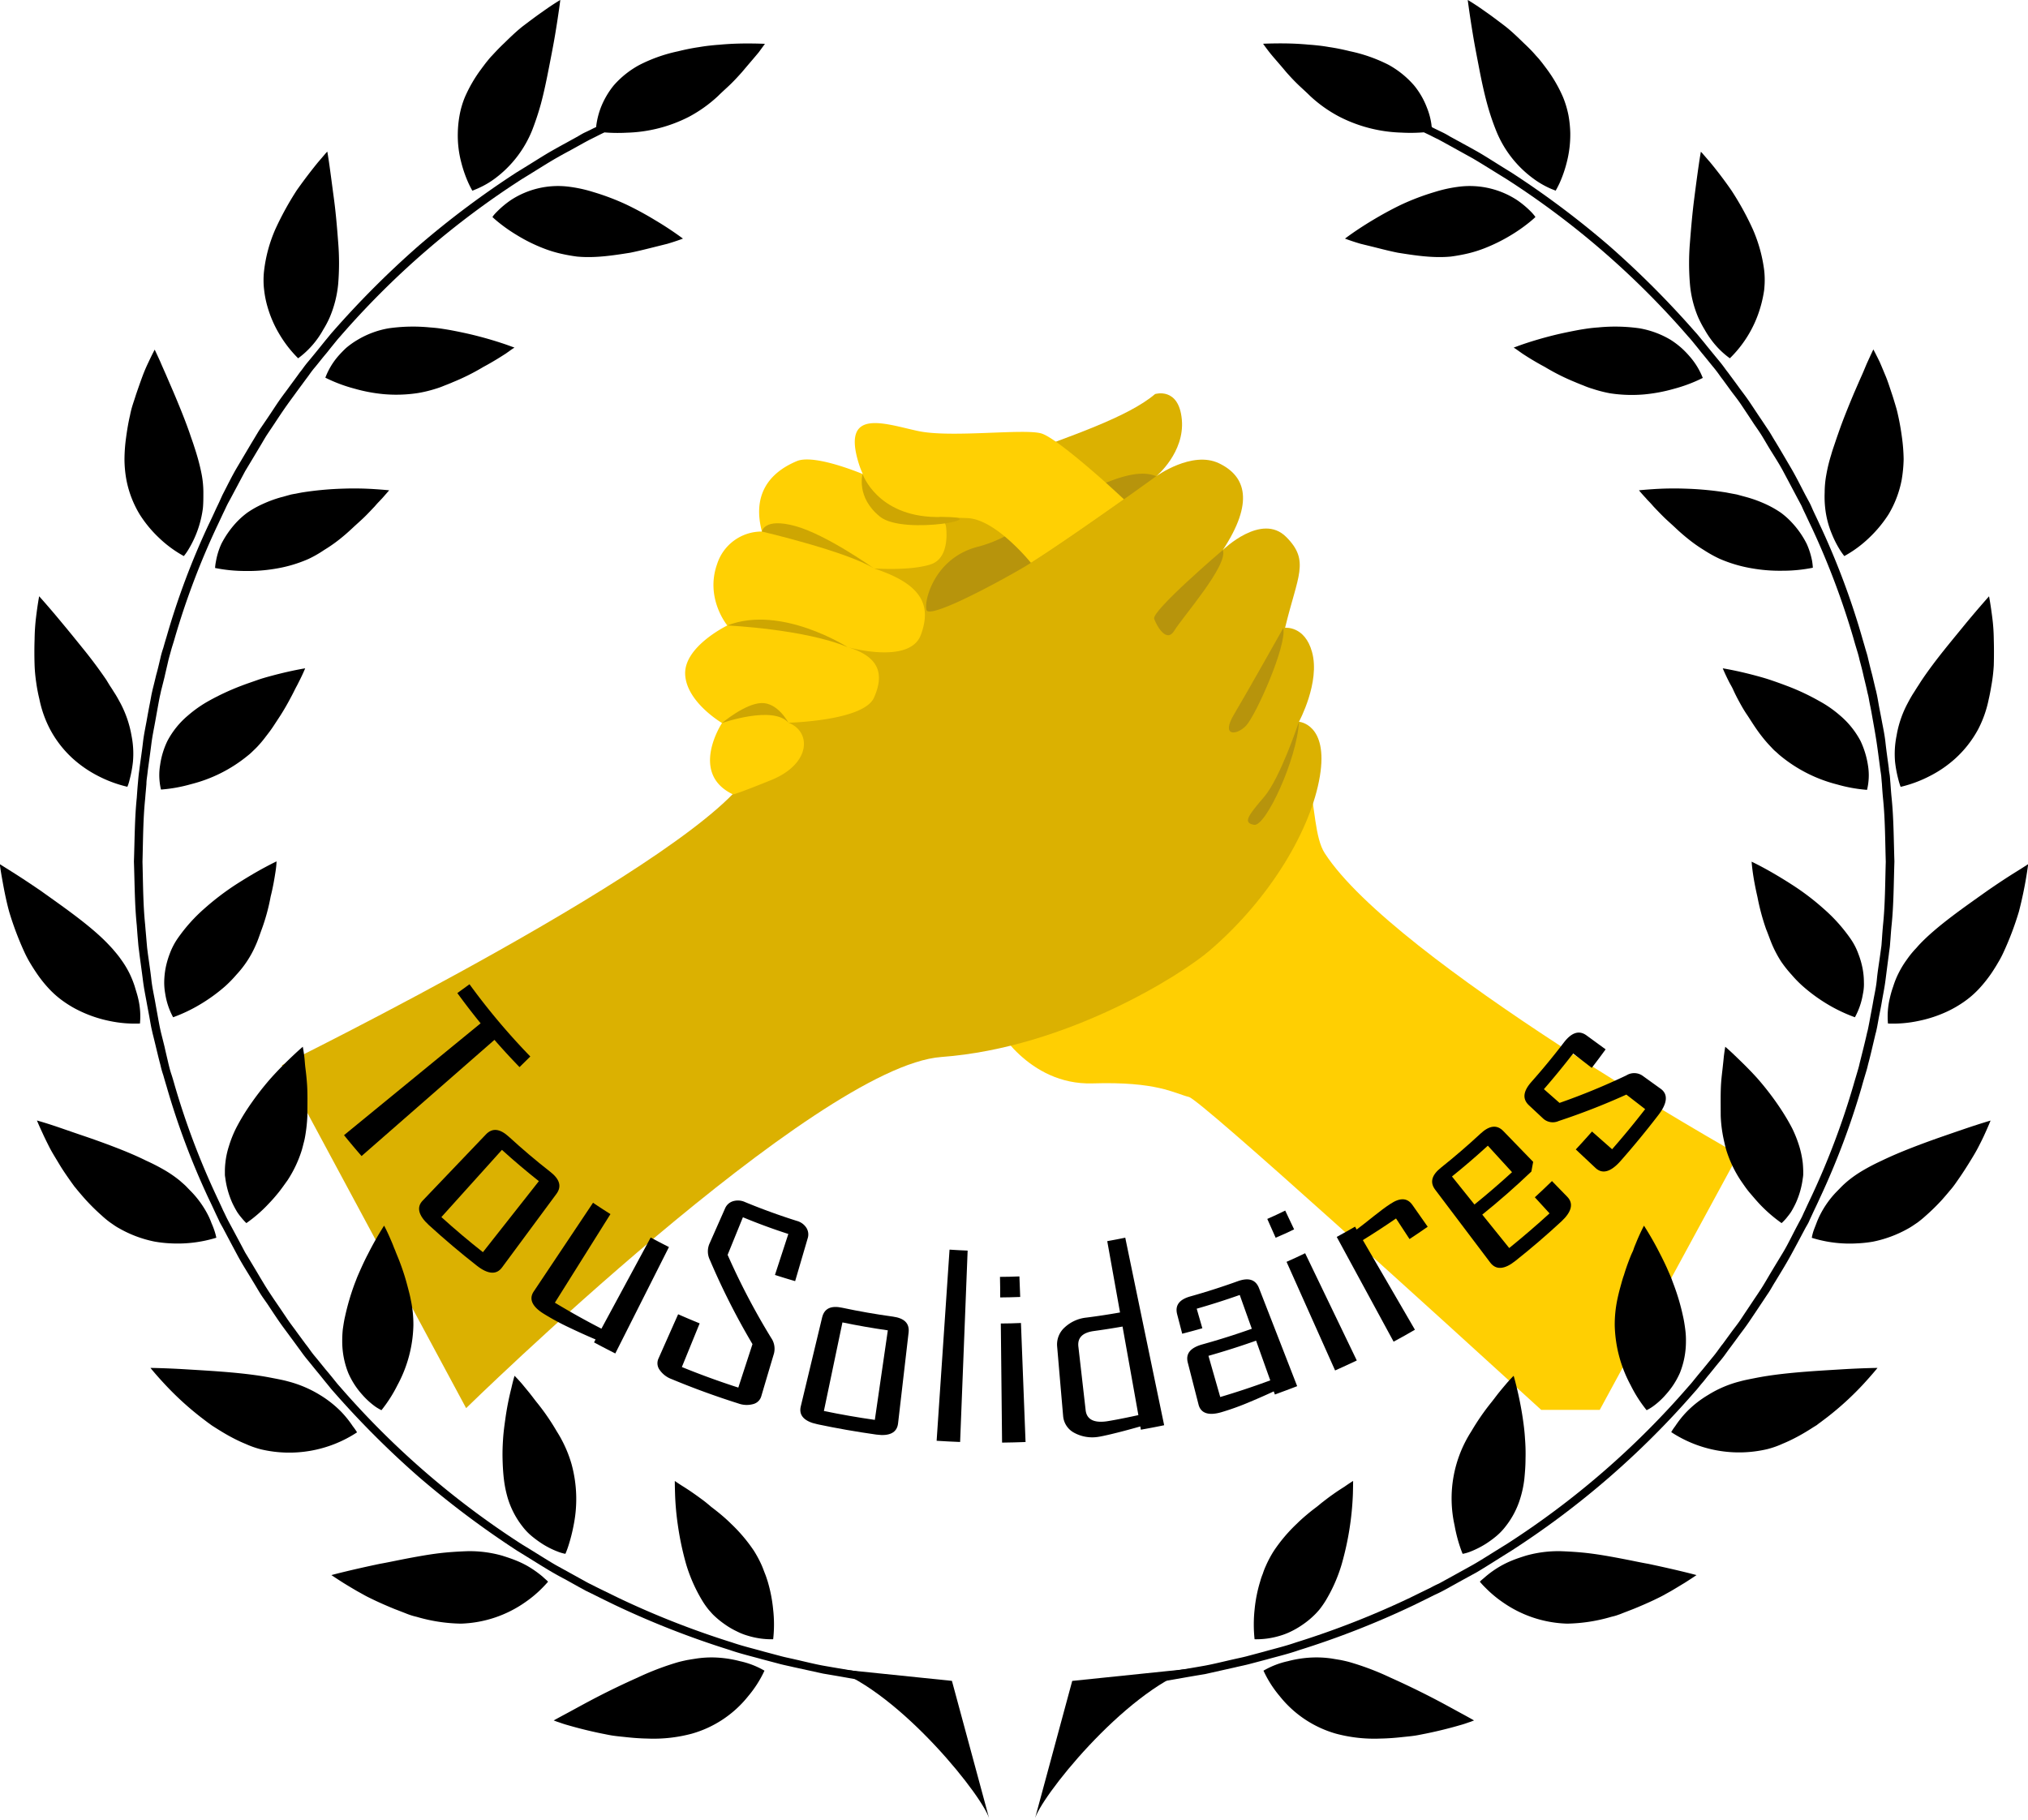 <svg id="Calque_1" data-name="Calque 1" xmlns="http://www.w3.org/2000/svg" viewBox="0 0 485.33 435.62"><defs><style>.cls-1{fill:#ffcf02;}.cls-2{fill:#dbb101;}.cls-3{fill:#b7940c;}.cls-4{fill:#ffd003;}.cls-5{fill:#cea602;}.cls-6{fill:#000;}</style></defs><path class="cls-1" d="M303,327c15.47-.49,19.53,2.36,23.1,3.25,2.86.72,61.17,53.78,84.31,74.9h14L457.6,344s-82.4-46.37-99-72.1c-2.38-3.67-2.32-11.17-3.79-17.09l-75,58.2S287.53,327.44,303,327Z" transform="translate(-41.57 -67.68)"/><path class="cls-2" d="M231.37,226.62c5.49-8.24,15.59-17.54,23.34-32S304.9,173.14,318,162c0,0,5.68-1.79,6.4,6.11s-6.11,13.56-6.11,13.56,8.53-6.2,15-3.1,8.42,9.35.92,20.76c0,0,9.24-9.05,15.16-3.13,5.73,5.73,2.74,9.26-.26,21.75,0,0,4.71-.53,6.45,5.8,2,7.23-3.13,16.69-3.13,16.69s7.09.51,5,13.07S345.7,282.65,331,295.25c-6.52,5.6-34.06,23.21-64.16,25.43s-113.72,84.05-113.72,84.05L109,322.66s101.63-50,112.25-70.47C226.18,242.76,224.56,236.82,231.37,226.62Z" transform="translate(-41.57 -67.68)"/><path class="cls-3" d="M318.26,181.67s-3.2,2.33-7.71,5.52c-6.68,4.73-16.2,11.38-22.26,15.21l0,0c-1,.63-1.91,1.18-2.7,1.63-8.71,5-21.57,11.57-22.28,9.69s1.72-12.63,12.52-15.23a31.39,31.39,0,0,0,6.18-2.42c7.22-3.51,16.39-9.6,24.24-12.84C311,181.29,315.23,180.36,318.26,181.67Z" transform="translate(-41.57 -67.68)"/><path class="cls-3" d="M334.2,199.33s-17.13,14.61-16.42,16.48,3,5.88,4.85,2.78S335.63,202.86,334.2,199.33Z" transform="translate(-41.57 -67.68)"/><path class="cls-3" d="M348.68,218s-8.64,15.39-11.8,20.69.56,5.09,2.87,2.71S349.55,222.25,348.68,218Z" transform="translate(-41.57 -67.68)"/><path class="cls-4" d="M310.55,187.19c-6.68,4.73-16.2,11.38-22.26,15.21l0,0a50.17,50.17,0,0,0-6.28-6.33c-2.7-2.23-5.9-4.22-8.83-4.37-6.82-.35-21.79.65-26.07-13s6.39-9.5,14.23-7.84,25.24-.64,29.41.56c2.78.8,10.54,7.42,15.5,11.83C308.75,185.51,310.55,187.19,310.55,187.19Z" transform="translate(-41.57 -67.68)"/><path class="cls-4" d="M267.94,193.58c-.77-4.59-28.81-18.39-35.65-15.54s-10.68,8.23-8.38,16.87a11.19,11.19,0,0,0-10.73,7.8c-2.92,8.22,2.45,14.68,2.45,14.68s-10.34,5-10.09,11.66,8.82,11.69,8.82,11.69-7.93,12,2.57,17.06c0,0-.5.52,9.16-3.39s9.66-11.65,4.16-13.74c0,0,18-.41,20.48-6s1.37-9.79-6.31-12.1c0,0,14.85,4.27,17.52-2.92s.14-12.21-11.21-15.91c0,0,8.82.63,13.64-1S267.94,193.58,267.94,193.58Z" transform="translate(-41.57 -67.68)"/><path class="cls-5" d="M223.91,194.91s20.44,4.8,26.82,8.84c0,0-11.39-8.14-18.89-10.17S223.91,194.91,223.91,194.91Z" transform="translate(-41.57 -67.68)"/><path class="cls-5" d="M215.63,217.39s18.48.85,28.79,5.19C244.42,222.58,228.46,212.34,215.63,217.39Z" transform="translate(-41.57 -67.68)"/><path class="cls-5" d="M248,181.14s3.44,10.07,17.54,10.29h.85c14.82-.19-8.48,4.57-14.24-.09S248,181.14,248,181.14Z" transform="translate(-41.57 -67.68)"/><path class="cls-5" d="M214.36,240.74s12.24-4.3,15.89-.07c0,0-2.53-4.86-6.48-4.71S214.36,240.74,214.36,240.74Z" transform="translate(-41.57 -67.68)"/><path class="cls-3" d="M352.42,240.44s-4.43,13.45-8.34,18-5.12,6.23-2.36,6.67S352,249.31,352.42,240.44Z" transform="translate(-41.57 -67.68)"/><path class="cls-6" d="M165.9,323.1q-3.06-3.15-6-6.52L128.1,344.39q-2.13-2.44-4.2-5l32.69-26.77q-2.86-3.51-5.57-7.24l2.91-2.11a159.39,159.39,0,0,0,14.55,17.29Z" transform="translate(-41.57 -67.68)"/><path class="cls-6" d="M161.71,371.06c-1.3,1.77-3.32,1.68-6-.41q-5.9-4.62-11.52-9.75c-2.51-2.3-3-4.3-1.43-5.88l15.12-15.83c1.54-1.6,3.35-1.36,5.49.6q4.81,4.41,9.88,8.37c2.28,1.78,2.79,3.51,1.48,5.29Zm-4.57-3.66,13.39-17q-4.51-3.57-8.84-7.49L147.2,359Q152.06,363.4,157.14,367.4Z" transform="translate(-41.57 -67.68)"/><path class="cls-6" d="M188.82,391.64q-2.56-1.29-5.09-2.65l.37-.7c-2.15-.91-4.28-1.88-6.37-2.88a59.43,59.43,0,0,1-6.18-3.36c-2.69-1.71-3.42-3.5-2.25-5.24l14.19-21.24q2.07,1.4,4.17,2.71-6.65,10.61-13.3,21.21,5.49,3.31,11.14,6.22l11.79-21.82c1.45.78,2.9,1.54,4.37,2.28Z" transform="translate(-41.57 -67.68)"/><path class="cls-6" d="M223.76,401.87a2.7,2.7,0,0,1-1.91,1.88,5.81,5.81,0,0,1-3.55-.13c-5.41-1.71-10.77-3.66-16-5.84a6,6,0,0,1-2.86-2.19,2.69,2.69,0,0,1-.3-2.7q2.35-5.31,4.72-10.63c1.71.75,3.42,1.48,5.15,2.18l-4.26,10.45q6.67,2.72,13.51,4.92l3.39-10.4a170.29,170.29,0,0,1-10.2-20.16,4.64,4.64,0,0,1-.11-3.85q1.88-4.25,3.76-8.5a3,3,0,0,1,1.93-1.71,4.08,4.08,0,0,1,2.85.22q6.1,2.52,12.38,4.5a3.92,3.92,0,0,1,2.28,1.64,3,3,0,0,1,.32,2.54l-3,10.24q-2.41-.7-4.83-1.48,1.6-4.91,3.2-9.81-5.5-1.77-10.87-4l-3.66,9a167.31,167.31,0,0,0,10.42,19.88,4.56,4.56,0,0,1,.66,3.77Q225.26,396.78,223.76,401.87Z" transform="translate(-41.57 -67.68)"/><path class="cls-6" d="M256.49,408.38c-.25,2.19-2,3.12-5.2,2.68q-7.11-1-14.14-2.48c-3.15-.68-4.46-2.14-3.94-4.28q2.55-10.65,5.11-21.29c.52-2.15,2.12-2.89,4.81-2.31q6,1.28,12.13,2.12c2.75.38,4,1.62,3.75,3.82Zm-5.56-.84q1.56-10.71,3.11-21.43-5.46-.78-10.86-1.9l-4.44,21.2Q244.8,406.67,250.93,407.54Z" transform="translate(-41.57 -67.68)"/><path class="cls-6" d="M271.34,412.83c-1.88-.07-3.75-.17-5.62-.29l3.09-45.75c1.45.1,2.89.17,4.33.23Z" transform="translate(-41.57 -67.68)"/><path class="cls-6" d="M285.72,378.12c-1.59.06-3.19.1-4.79.11,0-1.64,0-3.28-.05-4.92,1.55,0,3.1-.05,4.65-.11C285.59,374.84,285.66,376.48,285.72,378.12ZM287,412.84c-1.87.07-3.74.12-5.62.14l-.3-28.51c1.61,0,3.22-.05,4.82-.12Q286.45,398.6,287,412.84Z" transform="translate(-41.57 -67.68)"/><path class="cls-6" d="M320.17,408.82c-1.85.39-3.71.74-5.58,1.07l-.13-.78c-5.91,1.69-9.26,2.38-9.91,2.47a9.08,9.08,0,0,1-6-1,5,5,0,0,1-2.56-4q-.72-8.31-1.43-16.61a5.47,5.47,0,0,1,1.81-4.57,9,9,0,0,1,5.24-2.35q4-.51,8-1.22l-3.06-17.07c1.44-.26,2.87-.53,4.31-.83Q315.5,386.38,320.17,408.82ZM314,406.4q-1.89-10.61-3.79-21.2-3.4.6-6.84,1.07c-2.72.37-4,1.6-3.72,3.8q.87,7.57,1.73,15.14c.24,2.17,1.91,3.1,5,2.68C307.06,407.79,309.62,407.36,314,406.4Z" transform="translate(-41.57 -67.68)"/><path class="cls-6" d="M352,399.47c-1.77.69-3.55,1.34-5.33,2l-.27-.75q-3.11,1.44-6.27,2.75a62,62,0,0,1-6.39,2.27c-3,.84-4.82.18-5.34-1.86l-2.58-10.07c-.54-2.13.63-3.54,3.5-4.34q6-1.67,11.83-3.74-1.46-4.05-2.89-8.09-5.1,1.8-10.3,3.29l1.35,4.68c-1.6.46-3.21.89-4.82,1.31-.4-1.56-.81-3.11-1.21-4.66-.55-2.14.52-3.54,3.18-4.28q5.7-1.6,11.3-3.62c2.61-.94,4.3-.42,5.11,1.64Q347.44,387.73,352,399.47Zm-6.44-1.39-3.39-9.5q-5.65,2-11.4,3.63l2.82,9.86Q339.65,400.27,345.57,398.08Z" transform="translate(-41.57 -67.68)"/><path class="cls-6" d="M351.27,361.94c-1.46.71-2.94,1.39-4.42,2l-2-4.5q2.16-.94,4.29-2Zm15,31.38q-2.58,1.23-5.19,2.39l-11.62-26c1.49-.66,3-1.35,4.45-2.06Z" transform="translate(-41.57 -67.68)"/><path class="cls-6" d="M383.24,361.31c-1.44,1-2.89,2-4.35,2.95l-3.23-4.93q-3.92,2.7-7.94,5.18,6.22,10.73,12.46,21.45c-1.69,1-3.39,1.94-5.1,2.86l-13.61-25.07q2.2-1.2,4.38-2.46l.39.69q2-1.51,4-3.13c1.6-1.27,2.94-2.28,4.06-3,2.32-1.55,4.07-1.49,5.29.26Z" transform="translate(-41.57 -67.68)"/><path class="cls-6" d="M416.64,354.14c1.54,1.58,1.09,3.58-1.41,5.9q-5.34,4.95-11,9.44c-2.63,2.1-4.64,2.21-6,.44l-13.2-17.48c-1.33-1.77-.84-3.5,1.41-5.29q4.82-3.84,9.41-8.1c2.14-2,3.95-2.23,5.49-.64l7.14,7.37c-.14.77-.28,1.55-.43,2.32q-5.7,5.44-11.75,10.31l6.45,8q4.94-4,9.65-8.3c-1.17-1.28-2.34-2.57-3.52-3.85q2.07-1.9,4.1-3.88Zm-13.22-5.89-5.79-6.34q-4.2,3.84-8.58,7.37l5.38,6.71Q399,352.29,403.42,348.25Z" transform="translate(-41.57 -67.68)"/><path class="cls-6" d="M439,328.29c1.79,1.29,1.64,3.41-.54,6.26q-4.41,5.74-9.11,11.07c-2.34,2.63-4.34,3.13-5.95,1.62l-4.72-4.43c1.31-1.4,2.6-2.84,3.88-4.29l4.81,4.24q4.06-4.63,7.91-9.6l-4.5-3.48A163.31,163.31,0,0,1,414.59,336a3.41,3.41,0,0,1-3.66-.53l-3.47-3.24c-1.61-1.52-1.38-3.35.61-5.6q4-4.51,7.72-9.37c1.86-2.44,3.65-3.05,5.44-1.76l4.59,3.35q-1.63,2.25-3.32,4.43l-4.45-3.44q-3.41,4.41-7,8.54l3.74,3.29a158.62,158.62,0,0,0,16-6.59,3.52,3.52,0,0,1,3.82.05Z" transform="translate(-41.57 -67.68)"/><path class="cls-6" d="M212.22,464.4a24.81,24.81,0,0,0-3.94.26l-1.09.17c-.35.05-.7.13-1.09.18-.72.15-1.46.31-2.24.52a66.09,66.09,0,0,0-9.75,3.72c-3.29,1.46-6.62,3.07-9.58,4.6s-5.58,3-7.45,4-3,1.63-3,1.63l.87.33c.58.17,1.39.5,2.43.78,2.09.61,5,1.38,8.32,2.05.85.16,1.66.35,2.55.48s1.81.22,2.72.31c1.83.21,3.7.36,5.55.39a35.37,35.37,0,0,0,10.65-1.18,26.49,26.49,0,0,0,13.48-9,27.15,27.15,0,0,0,3.87-6.07,20.11,20.11,0,0,0-5.86-2.27A27.28,27.28,0,0,0,212.22,464.4Z" transform="translate(-41.57 -67.68)"/><path class="cls-6" d="M222,438.88a38.17,38.17,0,0,0-5.51-6.51c-1-1-2.09-1.93-3.16-2.8l-1.58-1.23c-.49-.43-1-.84-1.47-1.22-2-1.52-3.81-2.76-5.11-3.57s-2.11-1.39-2.11-1.39,0,1.15.06,3.07a66,66,0,0,0,.66,7.43,70.22,70.22,0,0,0,2,9.45,37.65,37.65,0,0,0,3.83,8.66,18.78,18.78,0,0,0,1.22,1.79,8.35,8.35,0,0,0,.67.8c.2.24.42.48.64.72a20.93,20.93,0,0,0,2.85,2.37,18.93,18.93,0,0,0,2.89,1.7,14.72,14.72,0,0,0,2.72,1.07,19.23,19.23,0,0,0,6,.83,31.72,31.72,0,0,0,0-7.08,35.5,35.5,0,0,0-1.32-6.79c-.2-.61-.38-1.2-.62-1.79s-.47-1.26-.73-1.87A27.65,27.65,0,0,0,222,438.88Z" transform="translate(-41.57 -67.68)"/><path class="cls-6" d="M172.4,445.94c-.22-.2-.55-.48-.94-.85a25.5,25.5,0,0,0-3.68-2.59,22.65,22.65,0,0,0-2.74-1.31c-1-.41-2.13-.78-3.29-1.15a28.45,28.45,0,0,0-8.32-1.07c-1.65.06-3.33.15-5.07.31s-3.55.41-5.33.71-3.66.65-5.43,1-3.5.72-5.11,1c-3.29.69-6.18,1.35-8.25,1.85s-3.36.85-3.36.85,1.09.74,2.9,1.89c.89.55,2,1.22,3.24,1.94l2,1.11c.68.37,1.44.72,2.2,1.09,1.51.72,3.16,1.43,4.82,2.11.87.33,1.71.66,2.59,1,.45.19.85.33,1.3.48s.89.26,1.35.37a39.65,39.65,0,0,0,10.58,1.63,28.27,28.27,0,0,0,15.48-5.18,27.9,27.9,0,0,0,4-3.36c.9-.91,1.39-1.5,1.39-1.5S172.61,446.15,172.4,445.94Z" transform="translate(-41.57 -67.68)"/><path class="cls-6" d="M163.08,426.26a20.75,20.75,0,0,0,3.59,6.87,14,14,0,0,0,2.31,2.36,26.59,26.59,0,0,0,2.35,1.71,20.45,20.45,0,0,0,3.9,1.94,9.77,9.77,0,0,0,1.2.37l.45.09a20,20,0,0,0,.7-1.87,40.19,40.19,0,0,0,1.26-4.94,31.6,31.6,0,0,0-.52-14.77,30.32,30.32,0,0,0-3.5-7.72,55,55,0,0,0-4.56-6.67c-.78-.95-1.46-1.91-2.13-2.72s-1.24-1.52-1.74-2.11c-1-1.15-1.68-1.81-1.68-1.81s-.35,1.09-.76,2.94a67.2,67.2,0,0,0-1.44,7.36c-.21,1.5-.43,3.07-.54,4.7s-.17,3.23-.13,4.88.13,3.29.32,4.88A27.45,27.45,0,0,0,163.08,426.26Z" transform="translate(-41.57 -67.68)"/><path class="cls-6" d="M126,409.06a25.23,25.23,0,0,0-2.78-3.47,26.05,26.05,0,0,0-5.06-4,27.92,27.92,0,0,0-7.7-3.27c-1-.28-2.14-.5-3.27-.72s-2.24-.43-3.42-.61c-5.87-.89-12.52-1.23-17.52-1.54s-8.67-.35-8.67-.35S78.84,396.69,81,399a72.72,72.72,0,0,0,8.69,7.95l1.63,1.24.87.63c.26.18.57.37.85.55,1.2.76,2.4,1.5,3.62,2.16s2.44,1.26,3.68,1.76a22.15,22.15,0,0,0,3.68,1.3,29.52,29.52,0,0,0,23-4.07A15.4,15.4,0,0,0,126,409.06Z" transform="translate(-41.57 -67.68)"/><path class="cls-6" d="M128.2,401.44a18.84,18.84,0,0,0,3.2,2.93,11.91,11.91,0,0,0,1.46.85,33.74,33.74,0,0,0,3.83-6,31.52,31.52,0,0,0,3.81-14.32,28.26,28.26,0,0,0-.63-6.14c-.18-1-.46-2-.72-3s-.54-2-.83-2.91c-.52-1.64-1.09-3.2-1.67-4.58-.14-.36-.29-.69-.4-1s-.28-.67-.41-1c-.24-.65-.48-1.22-.72-1.76-.91-2.16-1.63-3.46-1.63-3.46a77.19,77.19,0,0,0-3.87,6.81c-.53,1-1.07,2.13-1.6,3.31-.28.61-.54,1.22-.8,1.81s-.48,1.24-.74,1.87a58.25,58.25,0,0,0-2.33,7.92c-.24,1-.39,2.07-.54,3.07a26.16,26.16,0,0,0-.14,2.88,20.43,20.43,0,0,0,1.44,7.58A19.13,19.13,0,0,0,128.2,401.44Z" transform="translate(-41.57 -67.68)"/><path class="cls-6" d="M82.48,365.29a31.45,31.45,0,0,0,10.86-1.35,13.53,13.53,0,0,0-.44-1.65,19.14,19.14,0,0,0-.69-1.79,17.68,17.68,0,0,0-1-2.26,23.67,23.67,0,0,0-3.73-5.19c-.39-.39-.82-.84-1.3-1.34s-1-.9-1.48-1.35a28.37,28.37,0,0,0-3.62-2.53,47.52,47.52,0,0,0-4.52-2.33c-1.51-.76-3.16-1.48-4.84-2.18-3.37-1.37-6.88-2.65-10.1-3.74s-5.9-2.05-7.91-2.7-3.3-1-3.3-1,.48,1.18,1.37,3.08c.45,1,1,2.11,1.63,3.35s1.48,2.57,2.33,4,1.85,2.86,2.88,4.32l.78,1.08c.3.33.57.7.87,1.05.59.7,1.18,1.39,1.79,2.07a49.49,49.49,0,0,0,3.87,3.81,21.32,21.32,0,0,0,2,1.65c.7.48,1.4,1,2.14,1.39a28.35,28.35,0,0,0,8.47,3.18A29.64,29.64,0,0,0,82.48,365.29Z" transform="translate(-41.57 -67.68)"/><path class="cls-6" d="M95.5,349.75a21.29,21.29,0,0,0,1.65,5.83c.37.79.77,1.52,1.13,2.13a13.75,13.75,0,0,0,1.13,1.51,13.11,13.11,0,0,0,1.12,1.22,33.66,33.66,0,0,0,5.42-4.73c.74-.76,1.46-1.59,2.2-2.5s1.5-2,2.22-3a28.77,28.77,0,0,0,3.41-7.2c.2-.66.35-1.33.53-2s.3-1.39.41-2.09a37.66,37.66,0,0,0,.41-4.22c0-2.77.09-5.57-.12-8-.09-1.22-.22-2.35-.35-3.37s-.16-1.92-.26-2.68c-.18-1.51-.37-2.42-.37-2.42s-.9.76-2.31,2.09-3.33,3.2-5.38,5.49a69.08,69.08,0,0,0-5.84,7.71c-.91,1.41-1.74,2.85-2.48,4.29a27.22,27.22,0,0,0-1.68,4.26,19.33,19.33,0,0,0-.84,4,17,17,0,0,0-.11,1.87c0,.29,0,.61,0,.91S95.47,349.46,95.5,349.75Z" transform="translate(-41.57 -67.68)"/><path class="cls-6" d="M56.94,307.49a25.82,25.82,0,0,0,3.76,2.19,30.17,30.17,0,0,0,7,2.36,29.35,29.35,0,0,0,7.36.63,18.09,18.09,0,0,0-.44-6.06c-.2-.89-.52-1.83-.81-2.83a23.82,23.82,0,0,0-1.26-3.13,22.63,22.63,0,0,0-2-3.29c-.39-.57-.83-1.13-1.31-1.7l-.72-.85c-.26-.28-.5-.56-.78-.84-4.2-4.53-11-9.19-16.31-13-2.74-1.87-5.18-3.48-7-4.62s-2.91-1.83-2.91-1.83.15,1.25.52,3.32.87,4.91,1.72,8.05a74.51,74.51,0,0,0,3.72,9.84c.39.83.81,1.63,1.27,2.4s.93,1.52,1.43,2.26a30.55,30.55,0,0,0,3.16,4A22.51,22.51,0,0,0,56.94,307.49Z" transform="translate(-41.57 -67.68)"/><path class="cls-6" d="M83,311.17A37.13,37.13,0,0,0,89.62,308a40.47,40.47,0,0,0,5.75-4.18A29.13,29.13,0,0,0,98.13,301a24.75,24.75,0,0,0,4.6-7c.6-1.3,1-2.61,1.52-4a48.33,48.33,0,0,0,2.09-7.71c.61-2.43.94-4.52,1.17-6s.24-2.43.24-2.43-1.06.5-2.76,1.41-4,2.24-6.64,3.92a63,63,0,0,0-7.84,5.94,39.36,39.36,0,0,0-6.42,7.17,16.49,16.49,0,0,0-1.9,3.67,21.09,21.09,0,0,0-1,3.49,19.84,19.84,0,0,0-.32,3.24,14.93,14.93,0,0,0,.24,2.83A17.32,17.32,0,0,0,83,311.17Z" transform="translate(-41.57 -67.68)"/><path class="cls-6" d="M50.23,231a39,39,0,0,0,.76,4,27.12,27.12,0,0,0,2.59,7.3,25.91,25.91,0,0,0,5.47,7,28.19,28.19,0,0,0,6.07,4.15A30,30,0,0,0,72.05,256a9.12,9.12,0,0,0,.52-1.63,28.6,28.6,0,0,0,.81-4.31,21.92,21.92,0,0,0-.33-6.27,26.21,26.21,0,0,0-2.61-7.71c-.5-.91-1-1.87-1.64-2.81-.28-.47-.59-.95-.93-1.45L67,230.39c-1.63-2.39-3.44-4.83-5.29-7.12s-3.66-4.53-5.24-6.42c-3.14-3.81-5.53-6.45-5.53-6.45s-.37,1.94-.74,5a49.12,49.12,0,0,0-.35,5.28c-.07,2-.07,4.09,0,6.27A37.71,37.71,0,0,0,50.23,231Z" transform="translate(-41.57 -67.68)"/><path class="cls-6" d="M100.88,248.53a11.15,11.15,0,0,0,1.13-1c.39-.37.78-.74,1.15-1.13a27,27,0,0,0,2-2.39c.65-.83,1.28-1.66,1.85-2.53l1.67-2.55c.92-1.44,1.75-2.91,2.44-4.22.37-.68.7-1.33,1-1.94s.63-1.16.87-1.68c1.07-2.07,1.61-3.44,1.61-3.44s-3.28.51-7.9,1.75c-1.13.3-2.41.65-3.61,1.08s-2.55.87-3.83,1.37a58.72,58.72,0,0,0-7.73,3.6,29.63,29.63,0,0,0-5,3.51A20.47,20.47,0,0,0,81.65,245a19.37,19.37,0,0,0-1.76,5.79,14.58,14.58,0,0,0-.09,4.23,12.61,12.61,0,0,0,.3,1.65,36.28,36.28,0,0,0,7.21-1.3A34.7,34.7,0,0,0,100.88,248.53Z" transform="translate(-41.57 -67.68)"/><path class="cls-6" d="M75,190.81a29,29,0,0,0,4.66,5.64,28.15,28.15,0,0,0,5.9,4.33,12.46,12.46,0,0,0,1-1.4,25.26,25.26,0,0,0,3.56-10c.12-1.18.12-2.48.12-3.81a23.55,23.55,0,0,0-.4-4.29,48.57,48.57,0,0,0-1.17-4.73c-.24-.82-.52-1.67-.79-2.5s-.58-1.64-.85-2.48c-1.15-3.33-2.52-6.65-3.79-9.67-.63-1.48-1.26-2.92-1.8-4.18s-1.07-2.4-1.46-3.35c-.85-1.88-1.39-3-1.39-3s-.61,1.13-1.48,3a37,37,0,0,0-1.46,3.42c-.5,1.34-1,2.8-1.53,4.33-.24.8-.52,1.59-.78,2.41s-.48,1.66-.65,2.55c-.4,1.7-.7,3.51-.94,5.29a39.54,39.54,0,0,0-.39,5.27,28,28,0,0,0,.48,5A25.06,25.06,0,0,0,75,190.81Z" transform="translate(-41.57 -67.68)"/><path class="cls-6" d="M119.12,199.34a35.57,35.57,0,0,0,3.61-2.5c1.12-.88,2.18-1.81,3.18-2.75s2-1.8,2.9-2.68,1.68-1.73,2.39-2.47c.35-.4.66-.77,1-1.11l.87-.92c1-1.15,1.64-1.87,1.64-1.87s-1.2-.13-3.16-.26a74.64,74.64,0,0,0-7.81-.14,77.88,77.88,0,0,0-9.93.92l-2.55.48-2.38.65a29.77,29.77,0,0,0-4.44,1.63,22.94,22.94,0,0,0-3.68,2.07A19.35,19.35,0,0,0,98,192.87a22.87,22.87,0,0,0-3.46,5A17,17,0,0,0,93.26,202a11.73,11.73,0,0,0-.22,1.63,36.47,36.47,0,0,0,7.31.72,38.56,38.56,0,0,0,7.16-.55,32.47,32.47,0,0,0,7.89-2.33A27.2,27.2,0,0,0,119.12,199.34Z" transform="translate(-41.57 -67.68)"/><path class="cls-6" d="M105.6,141.16a27.42,27.42,0,0,0,2.9,6.62,28.53,28.53,0,0,0,4.42,5.66,21.17,21.17,0,0,0,6-6.85,23.52,23.52,0,0,0,1.58-3,26.85,26.85,0,0,0,2-7.92,61,61,0,0,0,0-10c-.27-3.59-.57-7.09-1-10.3s-.79-6-1.09-8.12-.51-3.28-.51-3.28a7.61,7.61,0,0,0-.63.69l-1.61,1.88c-1.35,1.65-3.18,4-5.07,6.68a73.1,73.1,0,0,0-5.09,9.25,34.59,34.59,0,0,0-2.73,10,19,19,0,0,0-.13,2.35,18.62,18.62,0,0,0,.14,2.25A23.84,23.84,0,0,0,105.6,141.16Z" transform="translate(-41.57 -67.68)"/><path class="cls-6" d="M145.81,160.74a19.32,19.32,0,0,0,2.05-.74l1-.39c.37-.16.7-.27,1-.42a52.86,52.86,0,0,0,7.38-3.68c2.23-1.19,4.06-2.35,5.38-3.2l1.49-1.06.58-.37-.8-.29c-.53-.19-1.25-.46-2.18-.76-1.83-.61-4.44-1.39-7.45-2.11-1.5-.35-3.09-.68-4.77-1-.84-.15-1.69-.29-2.52-.41s-1.72-.2-2.53-.26a41.58,41.58,0,0,0-9.84.21,21.7,21.7,0,0,0-7.44,2.75,19.88,19.88,0,0,0-2.73,1.93,27.21,27.21,0,0,0-2,2.07,17.13,17.13,0,0,0-3,5.07,36.17,36.17,0,0,0,6.88,2.6,38.38,38.38,0,0,0,7.06,1.34,34.09,34.09,0,0,0,8.21-.26A30.78,30.78,0,0,0,145.81,160.74Z" transform="translate(-41.57 -67.68)"/><path class="cls-6" d="M153.69,111.53c.53,1.14.92,1.79.92,1.79a4,4,0,0,0,.44-.17c.28-.12.69-.27,1.19-.51a20.79,20.79,0,0,0,3.88-2.31,26.92,26.92,0,0,0,8.81-11.49A65.29,65.29,0,0,0,171,92.59c.75-2.77,1.36-5.75,1.92-8.62s1.09-5.55,1.5-8c.81-4.83,1.24-8.3,1.24-8.3s-1.74,1-4.3,2.85c-1.27.87-2.77,2-4.36,3.2s-3.18,2.73-4.77,4.29c-1,.94-1.94,1.92-2.87,2.94-.26.26-.48.51-.7.77s-.43.54-.67.82c-.42.53-.83,1.09-1.24,1.64a33.9,33.9,0,0,0-3.92,6.74,21.27,21.27,0,0,0-1.29,4.43,26.26,26.26,0,0,0-.41,4.2,25.27,25.27,0,0,0,.85,7.1A30,30,0,0,0,153.69,111.53Z" transform="translate(-41.57 -67.68)"/><path class="cls-6" d="M192.39,128.17c1.74-.35,3.39-.76,4.91-1.14s2.88-.72,4-1c2.29-.68,3.71-1.24,3.71-1.24a79.38,79.38,0,0,0-6.64-4.4,77.48,77.48,0,0,0-6.89-3.74,57.34,57.34,0,0,0-7.92-3,32.71,32.71,0,0,0-6.1-1.31,20.6,20.6,0,0,0-13.63,3.23,22.52,22.52,0,0,0-3.33,2.78,10.42,10.42,0,0,0-.83.91c-.17.24-.25.37-.25.37s.54.53,1.54,1.33a38,38,0,0,0,4.31,3,39.18,39.18,0,0,0,6.42,3.18,29.7,29.7,0,0,0,3.81,1.19,41.75,41.75,0,0,0,4.14.76C183.92,129.5,188.31,128.82,192.39,128.17Z" transform="translate(-41.57 -67.68)"/><path class="cls-6" d="M254.81,468.86c-1.14-.15-2.57-.32-4.18-.5-.81-.13-1.66-.19-2.57-.35l-2.81-.5c-2-.34-4.1-.69-6.38-1.09s-4.59-1-7-1.54c-1.22-.29-2.47-.52-3.71-.87l-3.76-1c-2.53-.72-5.14-1.33-7.66-2.2a206.45,206.45,0,0,1-27.18-10.67l-4.87-2.38-2-1c-.63-.31-1.19-.65-1.68-.91l-3.2-1.77-3.19-1.76c-2-1.15-4.77-2.94-8.17-5a202.91,202.91,0,0,1-43.54-37.73c-.66-.72-1.22-1.46-1.79-2.16s-1.09-1.34-1.61-1.94c-1-1.23-1.87-2.32-2.61-3.2s-1.23-1.63-1.59-2.11-.57-.74-.57-.74l-2.13-2.89c-.64-.92-1.51-2-2.4-3.33s-1.89-2.81-3-4.42c-.54-.81-1.11-1.66-1.68-2.55s-1.11-1.81-1.69-2.77q-1.71-2.9-3.6-6c-1.13-2.15-2.32-4.37-3.52-6.6-.31-.58-.61-1.13-.9-1.71s-.54-1.16-.84-1.73c-.53-1.19-1.09-2.35-1.64-3.54a183.27,183.27,0,0,1-10-26.57c-.26-.93-.52-1.82-.8-2.65s-.47-1.64-.66-2.4c-.35-1.54-.68-2.87-.92-4-.54-2.18-.86-3.44-.86-3.44l-.2-.89c-.13-.59-.3-1.48-.5-2.59s-.44-2.42-.72-4-.68-3.3-.89-5.22-.53-4-.83-6.16c-.06-.55-.15-1.11-.2-1.66s-.1-1.13-.15-1.72c-.09-1.17-.21-2.33-.3-3.55-.5-4.79-.5-9.93-.64-15.08.14-5.15.14-10.3.64-15.1.09-1.19.21-2.37.3-3.54,0-.57.07-1.14.15-1.72s.14-1.11.2-1.66c.3-2.18.59-4.27.83-6.18s.61-3.64.89-5.2.52-2.88.72-4,.37-2,.5-2.55.2-.93.2-.93.32-1.24.86-3.42c.24-1.11.57-2.44.92-4,.19-.75.43-1.57.66-2.42s.54-1.72.8-2.66a184.66,184.66,0,0,1,10-26.58c.55-1.15,1.11-2.35,1.64-3.49.3-.6.56-1.17.84-1.76s.59-1.13.9-1.7l3.52-6.61c1.26-2.08,2.46-4.1,3.6-6,.58-.95,1.1-1.91,1.69-2.8s1.14-1.7,1.68-2.51c1.07-1.63,2.07-3.13,3-4.44s1.76-2.41,2.4-3.31l2.13-2.89.57-.76c.36-.49.85-1.23,1.59-2.1s1.59-2,2.61-3.2c.52-.61,1-1.26,1.61-2s1.13-1.43,1.79-2.15a202.91,202.91,0,0,1,43.54-37.73c3.4-2.07,6.14-3.84,8.17-5s3.19-1.76,3.19-1.76l3.2-1.77c.49-.28,1.05-.57,1.68-.91l2-1c.48-.24,1-.5,1.52-.74h.13a39.46,39.46,0,0,0,5.25.06,34.66,34.66,0,0,0,14.83-3.79,32.73,32.73,0,0,0,7-5c1-1,2.09-1.94,3.07-2.9s1.87-1.94,2.68-2.85c1.58-1.88,3-3.51,4-4.73l1.46-2s-1.19-.06-3.13-.08-4.73,0-7.82.3c-.8.05-1.59.13-2.4.22s-1.63.21-2.45.35c-1.64.24-3.32.58-5,1a37.12,37.12,0,0,0-9.21,3.25,22.11,22.11,0,0,0-6.18,4.92,20,20,0,0,0-3.08,5.29,19.16,19.16,0,0,0-1.06,4.09,4.13,4.13,0,0,0-.05.57c-.21.09-.39.2-.6.28-.72.37-1.4.7-2.05,1s-1.18.64-1.7.94l-3.2,1.77s-1.18.63-3.2,1.78-4.85,3-8.27,5.07a216.24,216.24,0,0,0-23.41,17.53,220.79,220.79,0,0,0-20.57,20.57c-.66.73-1.23,1.49-1.81,2.16l-1.61,2c-1,1.24-1.9,2.33-2.64,3.21s-1.24,1.65-1.63,2.13-.57.76-.57.76-.76,1.05-2.13,2.9c-.67.95-1.55,2.06-2.46,3.37s-1.87,2.83-3,4.48l-1.74,2.55c-.55.88-1.11,1.85-1.7,2.81-1.15,1.92-2.37,4-3.62,6.1s-2.35,4.38-3.54,6.68L94,187.93c-.26.57-.56,1.16-.83,1.75-.54,1.19-1.09,2.37-1.67,3.56a180.68,180.68,0,0,0-10.06,26.83c-.29.94-.55,1.83-.79,2.7a20.47,20.47,0,0,0-.69,2.42c-.37,1.56-.68,2.91-1,4-.52,2.2-.85,3.46-.85,3.46s-.07.33-.2.9-.28,1.5-.5,2.61-.47,2.48-.74,4-.67,3.31-.89,5.25-.54,4-.83,6.24c-.06.55-.15,1.12-.21,1.68s-.11,1.16-.16,1.74c-.11,1.16-.19,2.35-.28,3.59-.5,4.84-.5,10-.68,15.23.18,5.2.18,10.4.68,15.24.09,1.23.17,2.41.28,3.57.05.6.09,1.17.16,1.74s.15,1.13.21,1.69c.29,2.2.59,4.3.83,6.23s.61,3.68.89,5.25.55,2.9.74,4,.35,2,.5,2.61l.2.89s.33,1.27.85,3.47c.28,1.13.59,2.48,1,4a21.56,21.56,0,0,0,.69,2.46c.24.85.5,1.74.79,2.7a181.43,181.43,0,0,0,10.06,26.82c.58,1.2,1.13,2.38,1.67,3.55.27.59.57,1.18.83,1.77s.61,1.15.92,1.72c1.19,2.26,2.39,4.52,3.54,6.66s2.47,4.16,3.62,6.1c.59.95,1.15,1.93,1.7,2.82s1.17,1.73,1.74,2.55c1.09,1.64,2.07,3.14,3,4.47s1.79,2.44,2.46,3.37c1.37,1.85,2.13,2.9,2.13,2.9s.2.26.57.78.89,1.22,1.63,2.11,1.61,2,2.64,3.23l1.61,2c.58.67,1.15,1.45,1.81,2.17a217.2,217.2,0,0,0,20.57,20.56,219.33,219.33,0,0,0,23.41,17.55c3.42,2.09,6.24,3.89,8.27,5.07s3.2,1.76,3.2,1.76l3.2,1.79c.52.28,1.11.59,1.7.93l2.05,1q2.19,1.1,4.94,2.43a210.24,210.24,0,0,0,27.47,10.76c2.55.89,5.16,1.5,7.73,2.22l3.79,1c1.24.35,2.49.59,3.73.88l7.12,1.56c2.26.38,4.42.75,6.42,1.11,1,.16,2,.35,2.87.49s1.77.23,2.59.36c1.62.18,3,.37,4.25.5l3.66.46.22-2Z" transform="translate(-41.57 -67.68)"/><path class="cls-6" d="M356.26,464.4a25.57,25.57,0,0,1,4,.26l1,.17c.36.05.73.13,1.1.18.72.15,1.48.31,2.22.52a64.72,64.72,0,0,1,9.78,3.72c3.27,1.46,6.6,3.07,9.58,4.6s5.6,3,7.45,4,2.94,1.63,2.94,1.63l-.85.33c-.57.17-1.37.5-2.42.78-2.09.61-5,1.38-8.32,2.05-.84.16-1.69.35-2.55.48s-1.8.22-2.71.31c-1.84.21-3.69.36-5.56.39a35.4,35.4,0,0,1-10.66-1.18,26.47,26.47,0,0,1-13.46-9,26.84,26.84,0,0,1-3.86-6.07,20.12,20.12,0,0,1,5.84-2.27A26.92,26.92,0,0,1,356.26,464.4Z" transform="translate(-41.57 -67.68)"/><path class="cls-6" d="M346.43,438.88a37.79,37.79,0,0,1,5.52-6.51c1-1,2.1-1.93,3.16-2.8.55-.44,1.09-.85,1.59-1.23s1-.84,1.52-1.22a55.2,55.2,0,0,1,5.08-3.57c1.26-.89,2.09-1.39,2.09-1.39s0,1.15-.05,3.07a71,71,0,0,1-2.69,16.88,37.19,37.19,0,0,1-3.81,8.66,20.84,20.84,0,0,1-1.22,1.79,8.23,8.23,0,0,1-.66.8c-.21.24-.43.48-.67.72a20.21,20.21,0,0,1-2.83,2.37,20.82,20.82,0,0,1-2.86,1.7,16.41,16.41,0,0,1-2.74,1.07,19.5,19.5,0,0,1-6.05.83,33.39,33.39,0,0,1,0-7.08,34.21,34.21,0,0,1,1.35-6.79,14.52,14.52,0,0,1,.61-1.79,16.37,16.37,0,0,1,.72-1.87A26.35,26.35,0,0,1,346.43,438.88Z" transform="translate(-41.57 -67.68)"/><path class="cls-6" d="M396.05,445.94c.24-.2.58-.48,1-.85a23.41,23.41,0,0,1,3.68-2.59,23,23,0,0,1,2.72-1.31c1-.41,2.11-.78,3.29-1.15a28.48,28.48,0,0,1,8.35-1.07c1.6.06,3.27.15,5,.31s3.53.41,5.34.71,3.64.65,5.44,1,3.48.72,5.12,1c3.26.69,6.16,1.35,8.23,1.85s3.35.85,3.35.85-1.07.74-2.89,1.89c-.92.55-2,1.22-3.23,1.94l-2,1.11c-.69.37-1.44.72-2.2,1.09-1.54.72-3.17,1.43-4.85,2.11-.85.33-1.7.66-2.59,1-.42.19-.87.33-1.29.48s-.89.26-1.35.37a39.69,39.69,0,0,1-10.56,1.63,28.28,28.28,0,0,1-15.5-5.18,27.57,27.57,0,0,1-4-3.36,17,17,0,0,1-1.39-1.5S395.85,446.15,396.05,445.94Z" transform="translate(-41.57 -67.68)"/><path class="cls-6" d="M405.41,426.26a20.39,20.39,0,0,1-3.6,6.87,14.36,14.36,0,0,1-2.3,2.36,25.2,25.2,0,0,1-2.35,1.71,21.94,21.94,0,0,1-3.88,1.94,9.38,9.38,0,0,1-1.22.37,3.86,3.86,0,0,1-.46.09s-.3-.68-.69-1.87a35.77,35.77,0,0,1-1.24-4.94,29.68,29.68,0,0,1,4-22.49,57.42,57.42,0,0,1,4.57-6.67c.78-.95,1.46-1.91,2.12-2.72s1.26-1.52,1.76-2.11c1-1.15,1.69-1.81,1.69-1.81s.33,1.09.77,2.94,1,4.4,1.43,7.36c.22,1.5.42,3.07.51,4.7a43.79,43.79,0,0,1,.13,4.88c0,1.63-.13,3.29-.29,4.88A25.51,25.51,0,0,1,405.41,426.26Z" transform="translate(-41.57 -67.68)"/><path class="cls-6" d="M442.46,409.06a24.29,24.29,0,0,1,2.77-3.47,25.15,25.15,0,0,1,5.09-4,26.93,26.93,0,0,1,7.67-3.27c1-.28,2.15-.5,3.26-.72s2.25-.43,3.44-.61c5.88-.89,12.52-1.23,17.51-1.54s8.69-.35,8.69-.35-1.25,1.55-3.36,3.85a71.77,71.77,0,0,1-8.68,7.95l-1.64,1.24c-.28.2-.56.4-.83.63l-.89.55c-1.17.76-2.39,1.5-3.61,2.16s-2.46,1.26-3.68,1.76a21.84,21.84,0,0,1-3.68,1.3,29.54,29.54,0,0,1-23-4.07A11.46,11.46,0,0,1,442.46,409.06Z" transform="translate(-41.57 -67.68)"/><path class="cls-6" d="M440.27,401.44a18.11,18.11,0,0,1-3.2,2.93,10.3,10.3,0,0,1-1.44.85,32.45,32.45,0,0,1-3.83-6A31.65,31.65,0,0,1,428,384.91a29.53,29.53,0,0,1,.61-6.14c.21-1,.45-2,.73-3s.53-2,.87-2.91c.49-1.64,1.07-3.2,1.62-4.58.15-.36.3-.69.45-1s.26-.67.37-1c.26-.65.5-1.22.72-1.76.92-2.16,1.63-3.46,1.63-3.46a75.51,75.51,0,0,1,3.88,6.81c.52,1,1.07,2.13,1.61,3.31.26.61.53,1.22.79,1.81s.48,1.24.72,1.87a53.11,53.11,0,0,1,2.35,7.92c.23,1,.39,2.07.52,3.07a19.15,19.15,0,0,1,.17,2.88,20.23,20.23,0,0,1-1.45,7.58A19.4,19.4,0,0,1,440.27,401.44Z" transform="translate(-41.57 -67.68)"/><path class="cls-6" d="M486,365.29a29.78,29.78,0,0,1-3.55,0,30.15,30.15,0,0,1-7.29-1.33,10.11,10.11,0,0,1,.41-1.65c.17-.52.43-1.11.68-1.79a19.9,19.9,0,0,1,1-2.26,22.81,22.81,0,0,1,3.7-5.19l1.31-1.34c.46-.46.95-.9,1.48-1.35a27.81,27.81,0,0,1,3.63-2.53,50.3,50.3,0,0,1,4.47-2.33c1.57-.76,3.2-1.48,4.9-2.18,3.35-1.37,6.85-2.65,10-3.74s5.93-2.05,7.95-2.7,3.25-1,3.25-1-.46,1.18-1.33,3.08c-.44,1-1,2.11-1.64,3.35s-1.46,2.57-2.35,4-1.83,2.86-2.87,4.32c-.24.36-.5.71-.78,1.08s-.57.7-.87,1.05c-.57.7-1.18,1.39-1.77,2.07a49.59,49.59,0,0,1-3.88,3.81,25.33,25.33,0,0,1-2,1.65c-.72.48-1.44,1-2.15,1.39a28.66,28.66,0,0,1-8.49,3.18A29.64,29.64,0,0,1,486,365.29Z" transform="translate(-41.57 -67.68)"/><path class="cls-6" d="M473,349.75a20.61,20.61,0,0,1-1.64,5.83,22.93,22.93,0,0,1-1.13,2.13c-.39.61-.82,1.11-1.13,1.51a11.81,11.81,0,0,1-1.17,1.22,35.23,35.23,0,0,1-5.42-4.73c-.7-.76-1.4-1.59-2.18-2.5s-1.51-2-2.2-3a28.45,28.45,0,0,1-3.42-7.2c-.19-.66-.35-1.33-.5-2s-.31-1.39-.42-2.09a31.77,31.77,0,0,1-.43-4.22c0-2.77-.07-5.57.11-8,.09-1.22.24-2.35.35-3.37s.21-1.92.28-2.68c.18-1.51.35-2.42.35-2.42s.91.76,2.29,2.09,3.35,3.2,5.41,5.49a67.88,67.88,0,0,1,5.84,7.71c.91,1.41,1.76,2.85,2.5,4.29a29.34,29.34,0,0,1,1.68,4.26,23.13,23.13,0,0,1,.83,4c.06.63.09,1.26.11,1.87,0,.29,0,.61,0,.91A8.36,8.36,0,0,1,473,349.75Z" transform="translate(-41.57 -67.68)"/><path class="cls-6" d="M511.55,307.49a27.41,27.41,0,0,1-3.75,2.19,30.68,30.68,0,0,1-7.07,2.36,29.2,29.2,0,0,1-7.34.63,18.76,18.76,0,0,1,.44-6.06,23.5,23.5,0,0,1,.82-2.83,20.28,20.28,0,0,1,1.26-3.13,22.53,22.53,0,0,1,2-3.29,21.36,21.36,0,0,1,1.3-1.7c.24-.28.48-.56.76-.85s.5-.56.75-.84c4.2-4.53,11-9.19,16.34-13,2.69-1.87,5.16-3.48,7-4.62s2.88-1.83,2.88-1.83-.15,1.25-.5,3.32-.9,4.91-1.72,8.05a73.21,73.21,0,0,1-3.73,9.84,22.93,22.93,0,0,1-1.28,2.4c-.44.78-.92,1.52-1.4,2.26a32.39,32.39,0,0,1-3.17,4A22.51,22.51,0,0,1,511.55,307.49Z" transform="translate(-41.57 -67.68)"/><path class="cls-6" d="M485.48,311.17a37.63,37.63,0,0,1-6.63-3.16,39.8,39.8,0,0,1-5.73-4.18,26.88,26.88,0,0,1-2.75-2.79,28.55,28.55,0,0,1-2.58-3.25,28,28,0,0,1-2-3.72c-.57-1.3-1-2.61-1.57-4a54.06,54.06,0,0,1-2.07-7.71c-.56-2.43-.93-4.52-1.13-6s-.26-2.43-.26-2.43,1.07.5,2.76,1.41,4,2.24,6.62,3.92a59.65,59.65,0,0,1,7.86,5.94,39.43,39.43,0,0,1,6.43,7.17,15.63,15.63,0,0,1,1.89,3.67,20.16,20.16,0,0,1,1,3.49,17.8,17.8,0,0,1,.31,3.24,11.23,11.23,0,0,1-.24,2.83A17.5,17.5,0,0,1,485.48,311.17Z" transform="translate(-41.57 -67.68)"/><path class="cls-6" d="M518.27,231c-.23,1.35-.45,2.7-.76,4a27.09,27.09,0,0,1-2.57,7.3,26.4,26.4,0,0,1-5.51,7,28,28,0,0,1-6.07,4.15,30,30,0,0,1-6.94,2.57,15.25,15.25,0,0,1-.51-1.63,29.72,29.72,0,0,1-.82-4.31,22,22,0,0,1,.35-6.27,25.37,25.37,0,0,1,2.61-7.71c.48-.91,1-1.87,1.63-2.81.29-.47.59-.95.92-1.45s.63-1,.93-1.44c1.61-2.39,3.46-4.83,5.29-7.12s3.7-4.53,5.23-6.42c3.16-3.81,5.53-6.45,5.53-6.45s.37,1.94.76,5a44.13,44.13,0,0,1,.37,5.28c.06,2,.06,4.09,0,6.27A40.51,40.51,0,0,1,518.27,231Z" transform="translate(-41.57 -67.68)"/><path class="cls-6" d="M467.59,248.53c-.39-.31-.74-.68-1.13-1s-.76-.74-1.13-1.13a31.07,31.07,0,0,1-2.07-2.39c-.66-.83-1.25-1.66-1.83-2.53s-1.14-1.76-1.66-2.55c-1-1.44-1.78-2.91-2.48-4.22-.35-.68-.67-1.33-.94-1.94s-.61-1.16-.89-1.68c-1.06-2.07-1.61-3.44-1.61-3.44s3.29.51,7.9,1.75c1.13.3,2.38.65,3.64,1.08s2.5.87,3.81,1.37a54.35,54.35,0,0,1,7.69,3.6,27.59,27.59,0,0,1,5.05,3.51,20.56,20.56,0,0,1,4.9,6.11,21.3,21.3,0,0,1,1.76,5.79,14.52,14.52,0,0,1,.08,4.23,15.16,15.16,0,0,1-.3,1.65,35.83,35.83,0,0,1-7.18-1.3A34.78,34.78,0,0,1,467.59,248.53Z" transform="translate(-41.57 -67.68)"/><path class="cls-6" d="M493.52,190.81a30.21,30.21,0,0,1-4.68,5.64,27.86,27.86,0,0,1-5.9,4.33,17,17,0,0,1-1-1.4,24.27,24.27,0,0,1-2-3.94,22.11,22.11,0,0,1-1.57-6.11,24.86,24.86,0,0,1-.13-3.81,23.6,23.6,0,0,1,.41-4.29,37.33,37.33,0,0,1,1.16-4.73c.22-.82.52-1.67.8-2.5s.55-1.64.85-2.48c1.14-3.33,2.51-6.65,3.77-9.67.65-1.48,1.26-2.92,1.83-4.18s1-2.4,1.44-3.35c.85-1.88,1.39-3,1.39-3s.61,1.13,1.52,3c.44,1,.9,2.13,1.44,3.42s1,2.8,1.52,4.33c.27.8.5,1.59.75,2.41s.49,1.66.67,2.55c.39,1.7.7,3.51.94,5.29a43.26,43.26,0,0,1,.41,5.27,33.4,33.4,0,0,1-.48,5A25.3,25.3,0,0,1,493.52,190.81Z" transform="translate(-41.57 -67.68)"/><path class="cls-6" d="M449.34,199.34a35,35,0,0,1-3.57-2.5c-1.11-.88-2.19-1.81-3.18-2.75s-2-1.8-2.89-2.68-1.7-1.73-2.4-2.47c-.35-.4-.67-.77-1-1.11s-.61-.62-.85-.92c-1.08-1.15-1.65-1.87-1.65-1.87s1.17-.13,3.14-.26a74.77,74.77,0,0,1,7.81-.14,77.88,77.88,0,0,1,9.93.92c.83.17,1.7.32,2.53.48l2.39.65a30.45,30.45,0,0,1,4.46,1.63,24.32,24.32,0,0,1,3.68,2.07,18.54,18.54,0,0,1,2.75,2.48,21.57,21.57,0,0,1,3.46,5,18.39,18.39,0,0,1,1.28,4.07,15.37,15.37,0,0,1,.18,1.63,36.29,36.29,0,0,1-7.3.72,38.17,38.17,0,0,1-7.14-.55,33.08,33.08,0,0,1-7.92-2.33A30.67,30.67,0,0,1,449.34,199.34Z" transform="translate(-41.57 -67.68)"/><path class="cls-6" d="M462.88,141.16a28,28,0,0,1-7.33,12.28,20.17,20.17,0,0,1-4.4-4.35,22.57,22.57,0,0,1-1.63-2.5,26.42,26.42,0,0,1-1.57-3A26,26,0,0,1,446,135.7a59.91,59.91,0,0,1,0-10c.28-3.59.59-7.09,1-10.3s.78-6,1.09-8.12.52-3.28.52-3.28a6.13,6.13,0,0,1,.63.69l1.63,1.88c1.36,1.65,3.2,4,5.05,6.68a69.56,69.56,0,0,1,5.1,9.25,35.67,35.67,0,0,1,2.76,10,21.08,21.08,0,0,1,.11,2.35c0,.76-.06,1.51-.13,2.25A29.58,29.58,0,0,1,462.88,141.16Z" transform="translate(-41.57 -67.68)"/><path class="cls-6" d="M422.69,160.74a18,18,0,0,1-2.06-.74l-1-.39c-.35-.16-.69-.27-1-.42a51.5,51.5,0,0,1-7.36-3.68c-2.24-1.19-4.09-2.35-5.38-3.2l-1.5-1.06-.57-.37.79-.29c.5-.19,1.26-.46,2.16-.76,1.85-.61,4.44-1.39,7.46-2.11,1.51-.35,3.12-.68,4.79-1,.81-.15,1.68-.29,2.53-.41s1.68-.2,2.53-.26a41.58,41.58,0,0,1,9.83.21,21.92,21.92,0,0,1,7.45,2.75A20.78,20.78,0,0,1,444,151a22.44,22.44,0,0,1,2,2.07,17.52,17.52,0,0,1,3.07,5.07,36.17,36.17,0,0,1-6.88,2.6,39.16,39.16,0,0,1-7.07,1.34,34.33,34.33,0,0,1-8.23-.26A31.08,31.08,0,0,1,422.69,160.74Z" transform="translate(-41.57 -67.68)"/><path class="cls-6" d="M414.79,111.53c-.54,1.14-.93,1.79-.93,1.79l-.4-.17c-.3-.12-.72-.27-1.22-.51a21.37,21.37,0,0,1-3.85-2.31,26.32,26.32,0,0,1-8.82-11.49,57.88,57.88,0,0,1-2.09-6.25c-.76-2.77-1.39-5.75-1.94-8.62s-1.08-5.55-1.48-8c-.8-4.83-1.24-8.3-1.24-8.3s1.74,1,4.31,2.85c1.27.87,2.75,2,4.34,3.2s3.18,2.73,4.78,4.29c1,.94,2,1.92,2.86,2.94l.7.77c.23.26.43.54.67.82.41.53.83,1.09,1.24,1.64a33.77,33.77,0,0,1,3.9,6.74,23.41,23.41,0,0,1,1.32,4.43,27.52,27.52,0,0,1,.42,4.2,26.78,26.78,0,0,1-.87,7.1A29.84,29.84,0,0,1,414.79,111.53Z" transform="translate(-41.57 -67.68)"/><path class="cls-6" d="M376.1,128.17c-1.76-.35-3.38-.76-4.88-1.14s-2.93-.72-4.05-1c-2.32-.68-3.72-1.24-3.72-1.24s2.59-2,6.6-4.4c2-1.2,4.35-2.52,6.9-3.74a57.83,57.83,0,0,1,7.92-3,32.71,32.71,0,0,1,6.1-1.31,20.68,20.68,0,0,1,13.65,3.23,22.52,22.52,0,0,1,3.33,2.78c.37.37.63.7.81.91l.26.37s-.54.53-1.54,1.33a38.65,38.65,0,0,1-4.3,3,41.11,41.11,0,0,1-6.44,3.18,30.21,30.21,0,0,1-3.81,1.19,41.75,41.75,0,0,1-4.14.76C384.55,129.5,380.17,128.82,376.1,128.17Z" transform="translate(-41.57 -67.68)"/><path class="cls-6" d="M313.66,468.86c1.15-.15,2.57-.32,4.18-.5.8-.13,1.67-.19,2.59-.35l2.81-.5c2-.34,4.13-.69,6.38-1.09s4.59-1,7-1.54c1.24-.29,2.48-.52,3.72-.87l3.75-1c2.54-.72,5.14-1.33,7.62-2.2A206.25,206.25,0,0,0,379,450.12c1.77-.87,3.42-1.68,4.88-2.38q1-.56,2-1c.61-.31,1.17-.65,1.67-.91l3.2-1.77s1.16-.63,3.18-1.76,4.79-2.94,8.16-5a201.9,201.9,0,0,0,43.53-37.73c.67-.72,1.24-1.46,1.81-2.16s1.1-1.34,1.61-1.94l2.61-3.2c.72-.87,1.22-1.63,1.59-2.11a8,8,0,0,1,.57-.74l2.11-2.89c.67-.92,1.56-2,2.43-3.33s1.88-2.81,2.94-4.42c.55-.81,1.12-1.66,1.7-2.55s1.11-1.81,1.68-2.77c1.13-1.93,2.37-3.94,3.61-6s2.31-4.37,3.51-6.6c.3-.58.61-1.13.91-1.71s.51-1.16.81-1.73c.54-1.19,1.09-2.35,1.65-3.54a184.6,184.6,0,0,0,10-26.57c.26-.93.54-1.82.78-2.65s.5-1.64.65-2.4c.39-1.54.72-2.87,1-4,.54-2.18.81-3.44.81-3.44s.1-.31.22-.89.3-1.48.5-2.59.47-2.42.74-4,.69-3.3.87-5.22.54-4,.83-6.16c.08-.55.15-1.11.23-1.66s.09-1.13.15-1.72c.07-1.17.16-2.33.27-3.55.5-4.79.5-9.93.65-15.08-.15-5.15-.15-10.3-.65-15.1q-.17-1.79-.27-3.54c-.06-.57-.1-1.14-.15-1.72s-.15-1.11-.23-1.66c-.29-2.18-.55-4.27-.83-6.18s-.59-3.64-.87-5.2-.5-2.88-.74-4-.35-2-.5-2.55-.22-.93-.22-.93-.27-1.24-.81-3.42c-.24-1.11-.57-2.44-1-4-.15-.75-.39-1.57-.65-2.42s-.52-1.72-.78-2.66a186,186,0,0,0-10-26.58c-.56-1.15-1.11-2.35-1.65-3.49-.3-.6-.55-1.17-.81-1.76l-.91-1.7c-1.2-2.26-2.37-4.48-3.51-6.61s-2.48-4.1-3.61-6c-.57-.95-1.11-1.91-1.68-2.8s-1.15-1.7-1.7-2.51c-1.06-1.63-2.07-3.13-2.94-4.44s-1.76-2.41-2.43-3.31l-2.11-2.89s-.22-.26-.57-.76-.87-1.23-1.59-2.1-1.61-2-2.61-3.2c-.51-.61-1-1.26-1.61-2s-1.14-1.43-1.81-2.15a201.9,201.9,0,0,0-43.53-37.73c-3.37-2.07-6.16-3.84-8.16-5l-3.18-1.76-3.2-1.77-1.67-.91c-.64-.31-1.31-.64-2-1l-1.54-.74h-.13a39.43,39.43,0,0,1-5.25.06,34.7,34.7,0,0,1-14.83-3.79,32.12,32.12,0,0,1-7.05-5c-1-1-2.09-1.94-3.07-2.9s-1.88-1.94-2.68-2.85c-1.55-1.88-3.05-3.51-4-4.73s-1.48-2-1.48-2,1.19-.06,3.15-.08,4.68,0,7.8.3c.8.05,1.59.13,2.41.22s1.61.21,2.42.35c1.65.24,3.31.58,5,1a37.21,37.21,0,0,1,9.24,3.25A22.4,22.4,0,0,1,380,88.15a19,19,0,0,1,3.05,5.29,16.84,16.84,0,0,1,1.09,4.09c0,.22.06.39.08.57l.53.28c.76.37,1.44.7,2.06,1s1.22.64,1.7.94l3.23,1.77s1.17.63,3.22,1.78,4.85,3,8.25,5.07a215.24,215.24,0,0,1,23.4,17.53,221.81,221.81,0,0,1,20.56,20.57c.69.73,1.26,1.49,1.83,2.16s1.09,1.37,1.63,2c1,1.24,1.91,2.33,2.63,3.21s1.23,1.65,1.61,2.13.57.76.57.76.79,1.05,2.14,2.9c.67.95,1.56,2.06,2.46,3.37s1.87,2.83,3,4.48c.56.83,1.11,1.68,1.7,2.55s1.11,1.85,1.72,2.81c1.17,1.92,2.37,4,3.61,6.1s2.37,4.38,3.57,6.68c.31.57.61,1.14.93,1.72s.55,1.16.81,1.75c.54,1.19,1.13,2.37,1.66,3.56a182.4,182.4,0,0,1,10.1,26.83c.26.94.54,1.83.78,2.7s.52,1.65.68,2.42c.37,1.56.7,2.91,1,4l.82,3.46a7.84,7.84,0,0,1,.22.9c.15.61.31,1.5.5,2.61s.48,2.48.76,4,.68,3.31.89,5.25.51,4,.81,6.24c0,.55.15,1.12.22,1.68s.09,1.16.15,1.74c.09,1.16.16,2.35.29,3.59.5,4.84.5,10,.67,15.23-.17,5.2-.17,10.4-.67,15.24-.13,1.23-.2,2.41-.29,3.57-.06.6-.08,1.17-.15,1.74s-.17,1.13-.22,1.69c-.3,2.2-.56,4.3-.81,6.23s-.63,3.68-.89,5.25-.56,2.9-.76,4-.35,2-.5,2.61a7.25,7.25,0,0,1-.22.89l-.82,3.47c-.26,1.13-.59,2.48-1,4-.16.78-.42,1.59-.68,2.46s-.52,1.74-.78,2.7A183.17,183.17,0,0,1,477,354.64c-.53,1.2-1.12,2.38-1.66,3.55-.26.59-.56,1.18-.81,1.77s-.62,1.15-.93,1.72c-1.2,2.26-2.39,4.52-3.57,6.66s-2.44,4.16-3.61,6.1c-.61.95-1.11,1.93-1.72,2.82s-1.14,1.73-1.7,2.55c-1.09,1.64-2.09,3.14-3,4.47s-1.79,2.44-2.46,3.37c-1.35,1.85-2.14,2.9-2.14,2.9s-.2.26-.57.78-.86,1.22-1.61,2.11-1.63,2-2.63,3.23c-.54.61-1,1.28-1.63,2s-1.14,1.45-1.83,2.17a205.7,205.7,0,0,1-44,38.11C399.83,441,397,442.82,395,444l-3.22,1.76-3.23,1.79c-.48.28-1.06.59-1.7.93s-1.3.66-2.06,1c-1.44.73-3.1,1.54-4.92,2.43a207.83,207.83,0,0,1-27.46,10.76c-2.53.89-5.14,1.5-7.71,2.22l-3.79,1c-1.26.35-2.54.59-3.74.88L330,468.38c-2.29.38-4.46.75-6.44,1.11-1,.16-1.94.35-2.86.49s-1.78.23-2.61.36c-1.63.18-3,.37-4.2.5l-3.68.46-.2-2S311.35,469.13,313.66,468.86Z" transform="translate(-41.57 -67.68)"/><path class="cls-6" d="M240.65,467.05h0c16.59,5.77,36.8,31.42,37.73,36.23l-9-33.27Z" transform="translate(-41.57 -67.68)"/><path class="cls-6" d="M326.91,467.05c-16.6,5.78-36.81,31.43-37.74,36.24l9-33.27" transform="translate(-41.57 -67.68)"/></svg>
